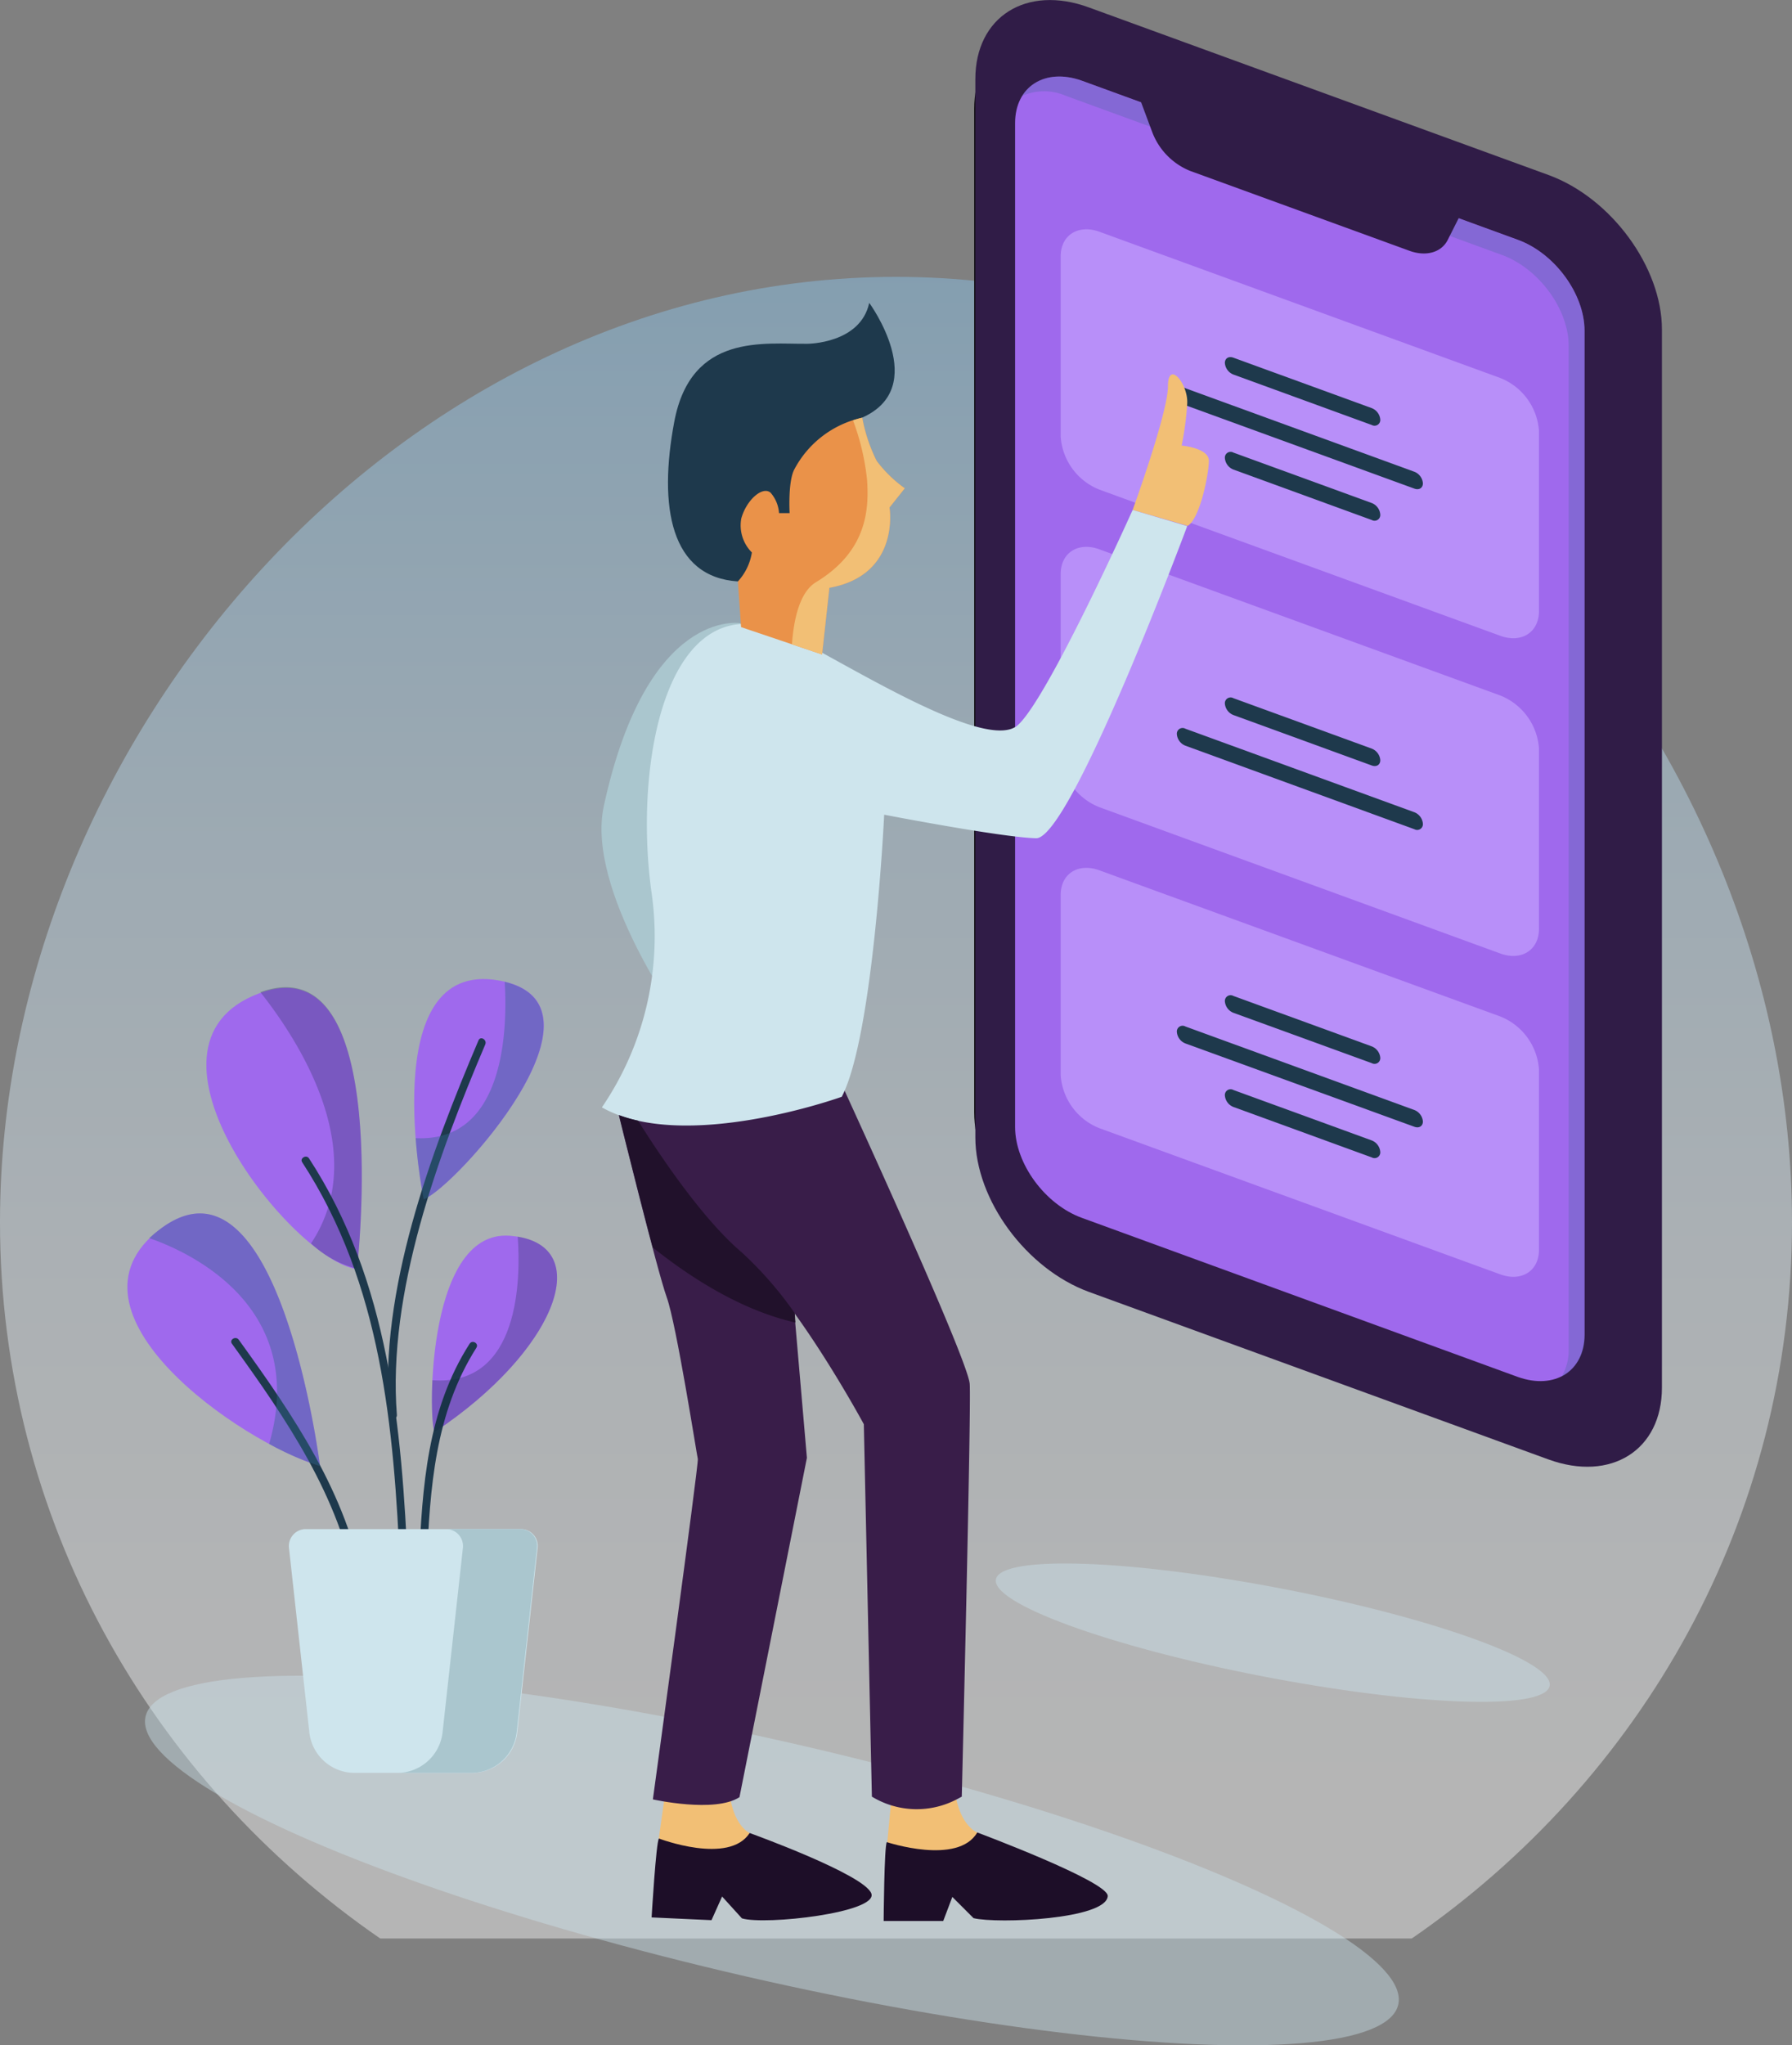 <svg id="Camada_1" data-name="Camada 1" xmlns="http://www.w3.org/2000/svg" xmlns:xlink="http://www.w3.org/1999/xlink" viewBox="0 0 169.05 192.88"><rect x="0" y="0" width="169.05" height="192.88" fill="#808080" stroke="none"/><defs><style>.cls-1,.cls-17{opacity:0.42;}.cls-1{fill:url(#linear-gradient);}.cls-13,.cls-2{fill:#cee5ed;}.cls-2{opacity:0.43;}.cls-3{fill:#100d11;}.cls-4{fill:#301c47;}.cls-5{fill:#9f69ed;}.cls-17,.cls-6{fill:#34648c;}.cls-6{opacity:0.25;}.cls-7{fill:#b88ff9;}.cls-8{fill:#1e394c;}.cls-9{fill:#f2bf75;}.cls-10{fill:#1d0e28;}.cls-11{fill:#391d49;}.cls-12{fill:#aac6ce;}.cls-14{fill:#ea9249;}.cls-15{fill:#21112b;}.cls-16{fill:#0f2a3f;opacity:0.26;}</style><linearGradient id="linear-gradient" x1="344.26" y1="347.55" x2="344.26" y2="173.55" gradientUnits="userSpaceOnUse"><stop offset="0" stop-color="#fff"/><stop offset="0.13" stop-color="#f8fcfe"/><stop offset="0.31" stop-color="#e6f3fc"/><stop offset="0.52" stop-color="#c7e5f9"/><stop offset="0.75" stop-color="#9cd1f5"/><stop offset="1" stop-color="#67b8ef"/></linearGradient></defs><path class="cls-1" d="M295.61,359.55h97.31C414.61,344.6,428.79,320,428.79,292c0-45.62-37.84-89.15-84.53-89.15S259.74,246.42,259.74,292C259.74,320,273.92,344.6,295.61,359.55Z" transform="translate(-259.74 -176.74)"/><ellipse class="cls-2" cx="332.56" cy="352.2" rx="11.2" ry="60.63" transform="translate(-344.95 420.63) rotate(-77.05)"/><path class="cls-3" d="M361.8,295.44c-5.6-2-10.16-8.24-10.16-13.82V187c0-5.58,4.56-8.46,10.16-6.42l41.12,15c5.6,2,10.16,8.24,10.16,13.82V304c0,5.58-4.56,8.46-10.16,6.42Z" transform="translate(-259.74 -176.74)"/><path class="cls-4" d="M362.46,298.57c-5.9-2.16-10.71-8.69-10.71-14.57V184.2c0-5.88,4.81-8.92,10.71-6.76l43.35,15.8c5.91,2.15,10.71,8.69,10.71,14.57V307.6c0,5.89-4.8,8.92-10.71,6.77Z" transform="translate(-259.74 -176.74)"/><path class="cls-5" d="M361.8,291.59c-3.47-1.26-6.3-5.11-6.3-8.57V188.35c0-3.46,2.83-5.24,6.3-4l41.12,15c3.48,1.26,6.3,5.11,6.3,8.57v94.67c0,3.46-2.82,5.24-6.3,4Z" transform="translate(-259.74 -176.74)"/><path class="cls-6" d="M402.92,199.37l-41.12-15c-2.46-.9-4.59-.26-5.63,1.41a5.15,5.15,0,0,1,4.13,0l41.12,15c3.48,1.27,6.3,5.11,6.3,8.57V304a4.84,4.84,0,0,1-.67,2.57,4.17,4.17,0,0,0,2.17-3.94V207.94C409.22,204.48,406.4,200.63,402.92,199.37Z" transform="translate(-259.74 -176.74)"/><path class="cls-4" d="M397.66,196.69l-30.59-11.16,1.36,3.65a6.38,6.38,0,0,0,3.59,3.68l20.68,7.53c1.56.57,3,.16,3.6-1Z" transform="translate(-259.74 -176.74)"/><path class="cls-7" d="M401.25,212.38,363.47,198.6c-2-.73-3.67.3-3.67,2.32v17a5.8,5.8,0,0,0,3.67,5l37.78,13.77c2,.74,3.67-.3,3.67-2.32v-17A5.79,5.79,0,0,0,401.25,212.38Z" transform="translate(-259.74 -176.74)"/><path class="cls-7" d="M401.25,242.32l-37.78-13.77c-2-.74-3.67.3-3.67,2.32v17a5.78,5.78,0,0,0,3.67,5l37.78,13.78c2,.74,3.67-.3,3.67-2.32v-17A5.8,5.8,0,0,0,401.25,242.32Z" transform="translate(-259.74 -176.74)"/><path class="cls-7" d="M401.25,272.59l-37.78-13.77c-2-.74-3.67.3-3.67,2.32v17a5.79,5.79,0,0,0,3.67,5l37.78,13.77c2,.74,3.67-.29,3.67-2.31v-17A5.8,5.8,0,0,0,401.25,272.59Z" transform="translate(-259.74 -176.74)"/><path class="cls-8" d="M389.15,215.23l-13.06-4.76c-.44-.16-.8.06-.8.5h0a1.27,1.27,0,0,0,.8,1.09l13.06,4.76a.54.54,0,0,0,.8-.51h0A1.27,1.27,0,0,0,389.15,215.23Z" transform="translate(-259.74 -176.74)"/><path class="cls-8" d="M389.15,224.18l-13.06-4.76a.54.54,0,0,0-.8.51h0a1.27,1.27,0,0,0,.8,1.09l13.06,4.76a.54.54,0,0,0,.8-.51h0A1.27,1.27,0,0,0,389.15,224.18Z" transform="translate(-259.74 -176.74)"/><path class="cls-8" d="M393.17,221.23l-21.61-7.88a.54.54,0,0,0-.8.51h0a1.27,1.27,0,0,0,.8,1.09l21.61,7.87c.44.16.8-.06.8-.5h0A1.27,1.27,0,0,0,393.17,221.23Z" transform="translate(-259.74 -176.74)"/><path class="cls-8" d="M389.15,247.34l-13.06-4.76a.54.54,0,0,0-.8.51h0a1.27,1.27,0,0,0,.8,1.08l13.06,4.76c.44.16.8-.06.8-.5h0A1.27,1.27,0,0,0,389.15,247.34Z" transform="translate(-259.74 -176.74)"/><path class="cls-8" d="M393.17,253.34l-21.61-7.88a.54.54,0,0,0-.8.51h0a1.27,1.27,0,0,0,.8,1.09l21.61,7.88a.54.54,0,0,0,.8-.51h0A1.27,1.27,0,0,0,393.17,253.34Z" transform="translate(-259.74 -176.74)"/><path class="cls-8" d="M389.15,275.42l-13.06-4.76a.54.54,0,0,0-.8.5h0a1.27,1.27,0,0,0,.8,1.09L389.15,277a.54.54,0,0,0,.8-.51h0A1.27,1.27,0,0,0,389.15,275.42Z" transform="translate(-259.74 -176.74)"/><path class="cls-8" d="M389.15,284.29l-13.06-4.76a.54.54,0,0,0-.8.51h0a1.27,1.27,0,0,0,.8,1.09l13.06,4.76a.54.54,0,0,0,.8-.51h0A1.27,1.27,0,0,0,389.15,284.29Z" transform="translate(-259.74 -176.74)"/><path class="cls-8" d="M393.17,281.42l-21.61-7.88a.54.54,0,0,0-.8.51h0a1.27,1.27,0,0,0,.8,1.09L393.17,283c.44.16.8-.06.8-.5h0A1.27,1.27,0,0,0,393.17,281.42Z" transform="translate(-259.74 -176.74)"/><path class="cls-9" d="M351.93,349.55s-2-.7-2.22-5H344l-.56,5.95,4.29,3.59,3.73-1.87Z" transform="translate(-259.74 -176.74)"/><path class="cls-10" d="M343.4,350.46s6.71,2.22,8.53-.91c0,0,12.4,4.63,12.31,6-.14,2.19-10.39,2.63-12.66,2.08l-2-2-.86,2.27H343.1S343.15,350.82,343.4,350.46Z" transform="translate(-259.74 -176.74)"/><path class="cls-9" d="M330.46,349.6s-1.93-.79-2-5.14l-5.74-.27-.83,5.93,4.12,3.77,3.81-1.69Z" transform="translate(-259.74 -176.74)"/><path class="cls-10" d="M321.9,350.12s6.6,2.52,8.56-.52c0,0,10.85,3.91,11.48,5.71s-10,3-12.21,2.34l-1.87-2.06-1,2.23-5.65-.26S321.63,350.46,321.9,350.12Z" transform="translate(-259.74 -176.74)"/><path class="cls-11" d="M318,281.43s3.73,15.14,4.64,17.66,2.83,14.84,2.93,15.24-4.24,32.1-4.24,32.1,5.85,1.31,8.17-.21l6.36-32-2.72-31.49Z" transform="translate(-259.74 -176.74)"/><path class="cls-11" d="M318.82,280.62s5.76,9.84,10.9,14.23,11.51,16.2,11.51,16.2l.76,35.12h0a8.14,8.14,0,0,0,8.09.21l.39-.21s.9-36.48.75-38.91-13-30.27-13-30.27Z" transform="translate(-259.74 -176.74)"/><path class="cls-8" d="M341.08,216.13s-4.51,15.9-11.73,15.44c-6.34-.41-7.52-7-6-15.07,1.59-8.4,8.52-7.29,12.56-7.34,0,0,5,0,5.83-3.86,0,0,5.83,7.95-.68,10.83" transform="translate(-259.74 -176.74)"/><path class="cls-12" d="M329.6,235.51s-8.82-1.56-12.9,17.25c-1.71,7.9,7.27,20.29,7.27,20.29L333.36,255Z" transform="translate(-259.74 -176.74)"/><path class="cls-9" d="M366.59,224.83s3.33-9.16,3.33-11.66,1.89-.3,1.82,1.59a28.48,28.48,0,0,1-.53,4s2.57.22,2.57,1.43-.83,5.45-2,6.14Z" transform="translate(-259.74 -176.74)"/><path class="cls-13" d="M334.49,236.79c5.86,3,18.4,10.9,21.27,8.33s10.83-20.29,10.83-20.29l5.15,1.52s-11,29.52-14.26,29.44-14.33-2.22-14.33-2.22-1,20.84-4,26.6c0,0-14.91,5.37-22.63,1a28.63,28.63,0,0,0,4.69-20.21C319.43,248.33,322.8,230.77,334.49,236.79Z" transform="translate(-259.74 -176.74)"/><path class="cls-14" d="M341.08,216.13a15.13,15.13,0,0,0,1.36,4.08,12.07,12.07,0,0,0,2.65,2.58l-1.44,1.81s1.06,6.36-5.67,7.57l-.69,6.29-7.64-2.58-.3-4.31a5.24,5.24,0,0,0,1.32-2.73,3.61,3.61,0,0,1-1-3.21c.49-1.75,2-3.07,2.76-2.43a3.24,3.24,0,0,1,.8,1.93h1s-.17-2.88.42-4.08A9.56,9.56,0,0,1,341.08,216.13Z" transform="translate(-259.74 -176.74)"/><path class="cls-9" d="M337.29,238.46l.69-6.29c6.73-1.21,5.67-7.57,5.67-7.57l1.44-1.81a12.07,12.07,0,0,1-2.65-2.58,15.13,15.13,0,0,1-1.36-4.08c-.31.07-.59.16-.87.25a22.7,22.7,0,0,1,1.32,5.57c.25,3.25-.26,6.92-4.81,9.69-1.54.93-2.1,3.48-2.27,5.86Z" transform="translate(-259.74 -176.74)"/><path class="cls-15" d="M334.77,301.46c-5-1.13-9.78-4.14-13.45-7.08-1.2-4.53-2.75-10.73-3.18-12.48a13.18,13.18,0,0,0,1.79.52c1.92,3.06,6,9.22,9.79,12.43a34.58,34.58,0,0,1,5,5.74Z" transform="translate(-259.74 -176.74)"/><path class="cls-2" d="M405.94,335.57c-.07-2.39-11.83-6.51-26.26-9.2s-26.07-2.93-26-.54,11.83,6.51,26.26,9.2S406,338,405.94,335.57Z" transform="translate(-259.74 -176.74)"/><path class="cls-5" d="M293.42,296.42s3.54-30.86-9.24-26C271,275.34,287.53,295.73,293.42,296.42Z" transform="translate(-259.74 -176.74)"/><path class="cls-5" d="M289.93,315s-3.87-30.88-15.11-22.33C264.65,300.45,282.42,312.76,289.93,315Z" transform="translate(-259.74 -176.74)"/><path class="cls-8" d="M281.62,303.46c5.14,7.12,10.13,14.36,11.73,23.18.08.46.79.27.71-.2-1.6-8.87-6.62-16.18-11.8-23.36-.28-.38-.92,0-.64.38Z" transform="translate(-259.74 -176.74)"/><path class="cls-5" d="M299.71,289.84s-4.62-22.7,7.08-20.64S302.66,288.76,299.71,289.84Z" transform="translate(-259.74 -176.74)"/><path class="cls-5" d="M300.79,311.75c-.59.4-1.18-19.16,7.08-18.47S312.29,304.09,300.79,311.75Z" transform="translate(-259.74 -176.74)"/><path class="cls-8" d="M297.18,310.17c-.9-11.5,3.88-24.46,8.34-34.94.18-.44-.45-.82-.64-.38-4.53,10.66-9.36,23.58-8.44,35.32,0,.47.78.48.74,0Z" transform="translate(-259.74 -176.74)"/><path class="cls-8" d="M298.23,324.78c-.59-13.5-1.78-27.2-9.34-38.8-.26-.4-.9,0-.64.37,7.5,11.51,8.65,25,9.24,38.43,0,.47.76.47.74,0Z" transform="translate(-259.74 -176.74)"/><path class="cls-8" d="M300,324.19c.3-7.1.77-14.19,4.68-20.35.26-.41-.38-.78-.64-.38-4,6.25-4.47,13.51-4.78,20.73,0,.47.72.47.74,0Z" transform="translate(-259.74 -176.74)"/><path class="cls-13" d="M287,322.71l1.92,17.39a4.3,4.3,0,0,0,4.27,3.83h11.09a4.3,4.3,0,0,0,4.26-3.83l1.92-17.39a1.59,1.59,0,0,0-1.59-1.77H288.54A1.6,1.6,0,0,0,287,322.71Z" transform="translate(-259.74 -176.74)"/><path class="cls-12" d="M308.82,320.94h-7a1.6,1.6,0,0,1,1.59,1.77l-1.92,17.39a4.3,4.3,0,0,1-4.27,3.83h7a4.3,4.3,0,0,0,4.26-3.83l1.92-17.39A1.59,1.59,0,0,0,308.82,320.94Z" transform="translate(-259.74 -176.74)"/><path class="cls-16" d="M289.08,294a9.72,9.72,0,0,0,4.34,2.38s3.51-30.65-9.12-26.08C287.68,274.57,294.88,285.31,289.08,294Z" transform="translate(-259.74 -176.74)"/><path class="cls-16" d="M308.58,293.36c.28,3.89.24,14.16-8.05,13.54-.14,2.86.06,5,.26,4.85C311.94,304.32,315.88,294.57,308.58,293.36Z" transform="translate(-259.74 -176.74)"/><path class="cls-17" d="M307.35,269.33c.25,4,.19,15.19-8.4,14.74a52.29,52.29,0,0,0,.76,5.77C302.61,288.77,317.92,271.87,307.35,269.33Z" transform="translate(-259.74 -176.74)"/><path class="cls-17" d="M289.93,315s-3.87-30.88-15.11-22.33a11.47,11.47,0,0,0-1,.83c3.51,1.21,15.08,6.28,11.31,19.41A26.67,26.67,0,0,0,289.93,315Z" transform="translate(-259.74 -176.74)"/></svg>